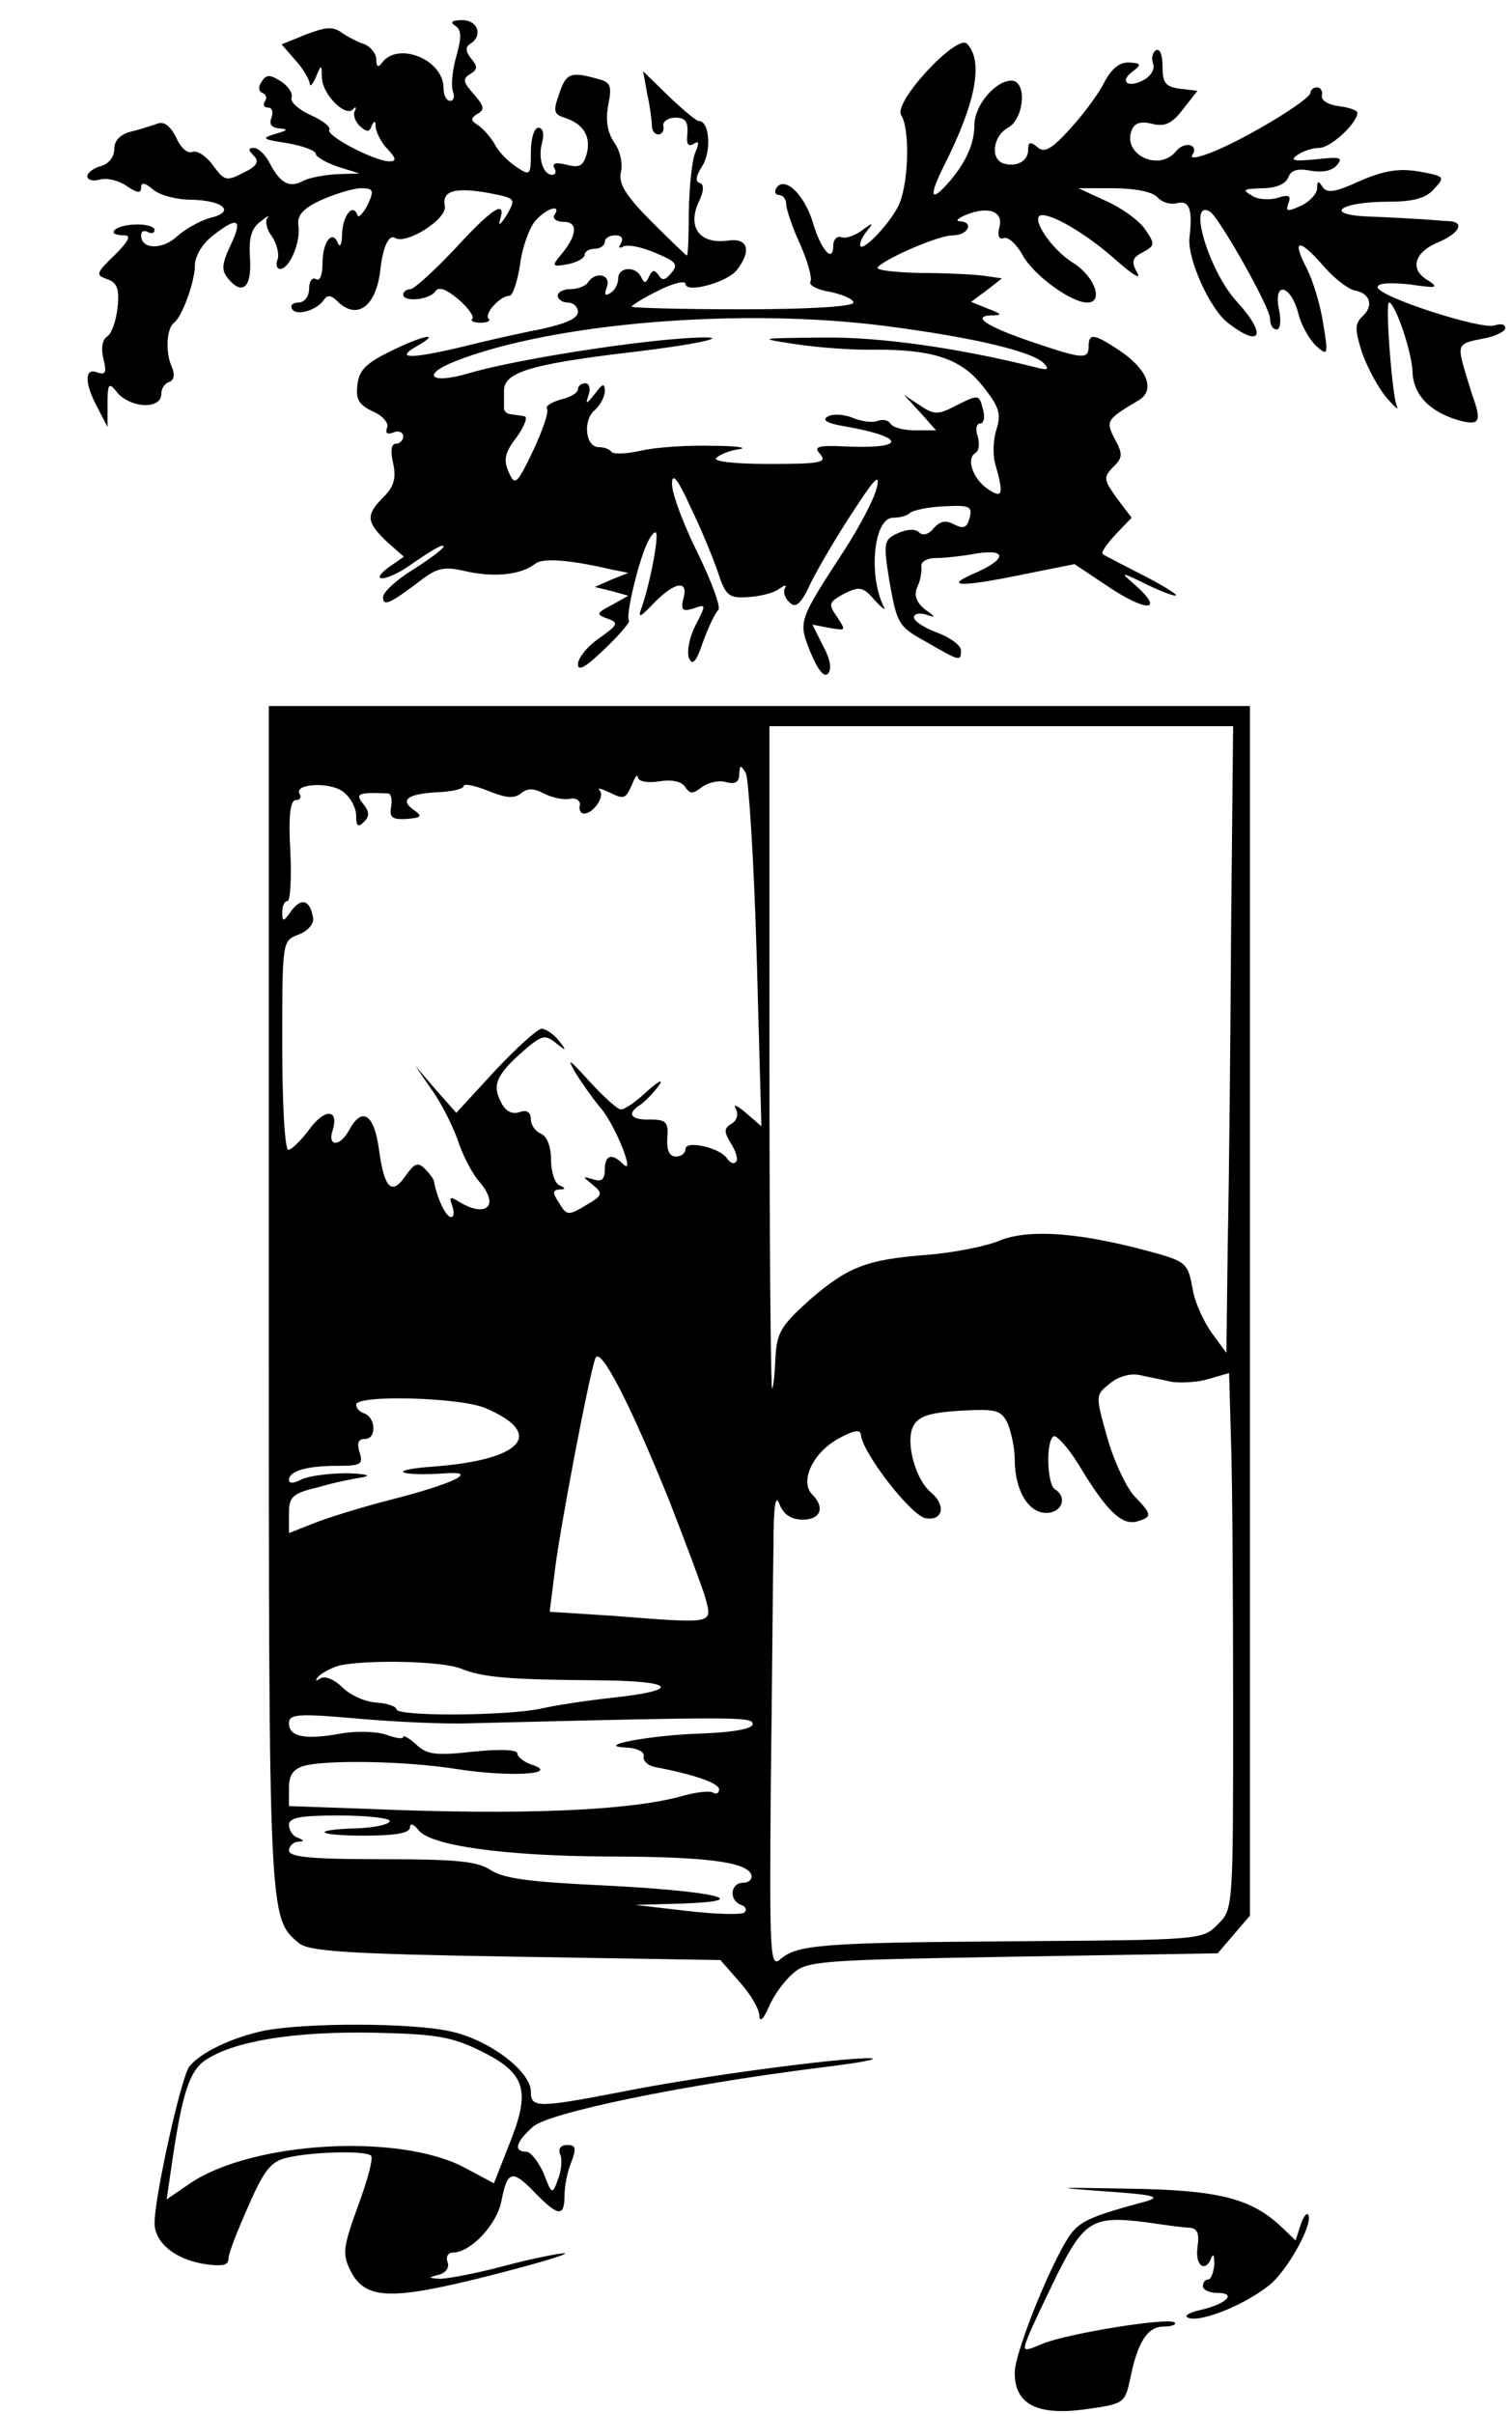 <?xml version="1.0" standalone="no"?>
<!DOCTYPE svg PUBLIC "-//W3C//DTD SVG 20010904//EN"
 "http://www.w3.org/TR/2001/REC-SVG-20010904/DTD/svg10.dtd">
<svg version="1.0" xmlns="http://www.w3.org/2000/svg"
 width="225pt" height="359pt" viewBox="0 0 225 359"
 preserveAspectRatio="xMidYMid meet">
<g transform="translate(0,359) scale(0.1,-0.1)"
fill="#000000" stroke="none">
<path d="M677 3552 c10 -6 10 -17 2 -46 -6 -21 -8 -44 -5 -52 3 -8 1 -14 -4
-14 -6 0 -10 9 -10 19 0 43 -69 70 -92 37 -5 -7 -8 -5 -8 5 0 9 -8 19 -17 23
-10 3 -25 11 -34 17 -13 10 -24 9 -53 -2 l-37 -15 21 -24 c11 -12 20 -28 21
-34 0 -6 4 -2 9 9 8 20 9 20 9 -1 1 -24 34 -58 46 -47 4 5 6 4 3 -2 -3 -5 0
-15 7 -22 11 -10 15 -10 18 0 4 8 6 8 6 -2 1 -8 8 -23 18 -33 13 -14 13 -18 2
-18 -23 1 -94 38 -89 47 3 4 -10 14 -28 22 -18 8 -31 20 -28 26 2 6 -5 17 -16
24 -17 11 -22 10 -29 -1 -5 -7 -4 -14 1 -16 6 -2 8 -8 4 -13 -3 -5 -1 -9 5 -9
6 0 8 -7 5 -15 -4 -10 0 -15 12 -16 14 -1 12 -3 -6 -8 -22 -7 -20 -8 18 -14
23 -4 42 -11 42 -16 0 -4 15 -13 33 -19 l32 -10 -33 -1 c-18 -1 -41 -5 -51
-10 -20 -11 -34 -4 -50 27 -6 12 -17 22 -23 22 -9 0 -9 -3 0 -12 8 -8 5 -15
-16 -25 -25 -13 -28 -12 -45 11 -10 14 -24 23 -31 20 -7 -3 -18 7 -24 22 -9
17 -18 24 -28 20 -9 -3 -27 -9 -40 -12 -15 -4 -24 -13 -24 -26 0 -11 -8 -22
-20 -25 -11 -3 -20 -10 -20 -15 0 -6 9 -8 19 -5 11 3 29 -2 40 -10 15 -10 21
-11 21 -2 0 8 5 8 18 -3 9 -8 34 -15 56 -15 49 -1 67 -18 29 -27 -15 -4 -38
-17 -50 -28 -22 -20 -53 -19 -53 2 0 6 4 8 10 5 5 -3 10 -2 10 3 0 5 -13 9
-30 8 -30 -1 -44 -16 -15 -16 11 0 6 -9 -14 -29 -28 -27 -29 -30 -12 -36 15
-5 19 -14 16 -42 -2 -20 -9 -39 -15 -43 -8 -5 -10 -18 -6 -34 5 -20 3 -24 -9
-20 -19 8 -20 -15 0 -52 l15 -29 0 34 c0 30 2 33 13 19 19 -25 67 -28 67 -4 0
8 5 16 12 18 7 3 9 11 3 24 -9 21 -7 56 4 64 12 9 31 61 31 85 0 14 11 32 26
44 38 30 46 26 27 -14 -13 -28 -14 -37 -3 -50 21 -25 35 -12 32 31 -2 30 2 44
15 54 10 8 15 11 11 6 -4 -5 -1 -18 7 -28 7 -11 11 -27 8 -34 -3 -8 -1 -14 4
-14 14 0 31 41 27 65 -2 15 7 25 35 38 21 9 47 17 58 17 19 0 20 -3 10 -25 -7
-13 -14 -20 -15 -15 -7 19 -22 -1 -23 -28 0 -15 -3 -21 -6 -14 -8 21 -23 3
-23 -29 0 -18 -4 -28 -10 -24 -5 3 -10 -3 -10 -14 0 -12 -7 -21 -16 -21 -8 0
-13 -4 -9 -10 6 -10 36 -2 47 14 5 8 11 7 20 -2 29 -29 58 -8 64 47 4 35 13
53 22 47 17 -10 77 28 74 47 -5 23 14 29 65 20 41 -8 41 -8 27 -33 -9 -14 -13
-17 -10 -7 10 31 -11 18 -67 -43 -31 -33 -61 -60 -66 -60 -6 0 -11 -4 -11 -8
0 -12 40 -8 48 5 5 7 16 3 34 -12 15 -13 24 -26 21 -29 -4 -3 2 -6 12 -6 10 0
16 3 12 6 -7 7 17 34 31 34 5 0 12 21 16 47 3 25 14 55 23 65 17 19 39 25 28
8 -3 -5 3 -10 14 -10 22 0 20 -21 -6 -51 -12 -15 -11 -16 12 -12 14 3 25 9 25
14 0 5 7 9 15 9 8 0 15 5 15 10 0 6 7 10 16 10 9 0 12 -5 8 -12 -4 -6 -3 -8 3
-5 6 4 27 0 48 -9 31 -13 35 -17 24 -30 -9 -11 -14 -12 -19 -3 -6 8 -9 8 -14
-2 -5 -11 -7 -11 -12 -1 -8 17 -34 15 -34 -2 0 -8 -5 -18 -12 -22 -8 -5 -9 -2
-5 9 7 19 -17 24 -28 7 -3 -5 -15 -10 -26 -10 -10 0 -19 -4 -19 -10 0 -5 7
-10 15 -10 8 0 15 -6 15 -14 0 -10 -20 -18 -57 -26 -32 -6 -84 -18 -116 -26
-76 -18 -100 -18 -67 1 39 22 10 17 -40 -8 -35 -17 -46 -28 -48 -49 -3 -22 2
-30 23 -40 14 -6 24 -17 21 -24 -3 -8 0 -11 10 -7 7 3 14 0 14 -6 0 -6 -5 -11
-11 -11 -7 0 -8 -11 -4 -29 5 -22 1 -35 -14 -50 -27 -27 -26 -37 4 -66 l26
-23 -23 -16 c-12 -9 -17 -16 -9 -16 7 0 25 8 39 18 38 26 52 34 52 29 0 -3
-20 -18 -45 -34 -25 -15 -45 -34 -45 -41 0 -14 9 -11 55 24 26 20 36 22 70 14
41 -9 81 -5 102 12 11 8 49 6 113 -9 l25 -5 -25 -10 -25 -11 25 -6 25 -7 -25
-14 c-23 -12 -23 -14 -6 -20 17 -6 16 -9 -12 -29 -18 -12 -32 -30 -32 -39 0
-11 12 -4 40 23 22 21 38 40 36 42 -5 5 10 72 24 108 6 15 13 25 16 23 5 -5
-9 -78 -22 -114 -5 -14 -1 -12 19 9 31 32 52 35 44 7 -4 -17 -2 -20 15 -15 19
7 19 6 3 -25 -9 -17 -13 -39 -10 -48 5 -13 11 -7 21 23 8 22 18 43 23 48 4 4
-10 42 -31 85 -21 42 -38 88 -38 102 0 18 8 9 28 -35 16 -33 34 -77 41 -98 11
-33 16 -37 44 -35 18 1 38 6 46 12 9 6 12 7 9 1 -3 -5 0 -15 7 -21 9 -9 17 -3
32 30 11 22 39 70 63 106 31 48 40 57 35 36 -3 -16 -25 -58 -49 -95 -69 -106
-68 -105 -50 -151 11 -26 20 -38 26 -32 6 6 4 21 -7 41 l-16 32 26 -5 c24 -4
24 -4 11 16 -14 20 -13 22 10 35 23 11 28 11 46 -10 11 -12 17 -16 13 -9 -23
46 -15 132 14 132 10 0 21 3 25 7 4 4 27 9 51 10 38 2 42 0 38 -17 -4 -15 -9
-17 -23 -10 -13 7 -21 5 -31 -6 -7 -9 -16 -11 -21 -6 -6 6 -18 5 -32 -1 -21
-10 -22 -13 -12 -74 11 -61 13 -65 55 -88 50 -29 51 -29 51 -12 0 7 -16 19
-35 26 -19 7 -35 17 -35 23 0 5 8 7 18 4 15 -5 15 -4 -2 8 -13 11 -16 21 -11
33 5 10 7 24 6 31 -1 6 8 12 21 12 13 0 41 3 62 7 47 7 43 -10 -7 -31 -43 -19
-15 -19 77 0 l75 15 45 -30 c61 -42 92 -42 44 0 -22 19 -21 19 20 -1 23 -11
42 -18 42 -15 0 2 -24 17 -52 31 -29 15 -55 28 -57 30 -3 2 6 15 19 29 l24 25
-22 29 c-20 28 -20 31 -6 46 15 14 15 20 3 42 -14 27 -13 29 36 58 24 15 13
45 -28 73 -39 26 -47 27 -47 7 0 -20 -9 -19 -83 6 -68 23 -93 39 -61 40 16 0
15 2 -6 10 l-25 10 23 17 23 18 -28 4 c-15 2 -58 4 -95 4 -36 1 -64 4 -62 8 8
12 90 48 112 48 23 0 32 20 10 21 -7 0 -2 5 11 10 33 13 55 4 48 -20 -3 -12 0
-18 7 -15 6 2 19 -9 28 -26 17 -30 72 -70 96 -70 25 0 11 39 -21 59 -34 21
-66 71 -46 71 19 0 70 -31 111 -68 24 -21 37 -29 30 -17 -9 16 -7 22 9 30 18
10 18 12 3 34 -9 13 -35 32 -58 42 l-41 19 52 0 c31 0 57 -5 65 -13 7 -8 20
-12 30 -9 18 4 23 -9 18 -52 -3 -31 30 -105 57 -126 50 -39 59 -18 13 32 -41
45 -74 154 -39 133 14 -10 89 -142 89 -159 0 -9 4 -16 10 -16 5 0 7 13 3 31
-8 42 18 35 29 -7 4 -17 16 -38 26 -48 18 -16 19 -15 11 33 -4 27 -15 63 -24
81 -23 44 -13 47 23 6 16 -19 38 -36 48 -38 23 -4 29 -23 11 -39 -11 -11 -11
-19 0 -54 8 -22 24 -52 36 -66 12 -14 19 -20 16 -14 -7 12 -18 155 -12 155 9
0 34 -73 35 -103 1 -35 27 -61 72 -73 28 -7 31 0 17 38 -4 13 -11 35 -15 50
-6 25 -3 28 29 34 19 3 35 11 35 16 0 6 -7 7 -16 4 -19 -7 -174 43 -174 57 0
6 18 7 48 4 40 -6 44 -5 27 6 -28 16 -21 42 16 57 30 13 39 29 17 31 -7 0 -26
2 -43 3 -16 1 -52 3 -80 4 -67 3 -40 22 31 22 37 0 56 5 68 19 17 18 16 19
-23 26 -30 5 -52 1 -87 -14 -37 -17 -49 -19 -56 -9 -6 10 -8 9 -8 -2 0 -8 -11
-20 -24 -26 -20 -9 -23 -9 -19 3 5 12 1 14 -15 9 -12 -4 -30 -3 -39 3 -15 9
-13 10 15 11 20 0 35 6 39 16 4 11 14 14 34 10 17 -3 32 0 39 9 9 11 4 12 -32
8 -32 -3 -39 -2 -28 6 8 6 23 11 33 11 17 0 56 36 57 52 0 4 -12 8 -27 10 -16
2 -27 8 -26 16 2 6 -2 12 -7 12 -6 0 -10 -4 -10 -8 0 -10 -92 -66 -143 -87
-22 -9 -36 -12 -33 -6 11 16 -11 22 -24 6 -25 -31 -80 -5 -66 31 4 11 13 14
30 10 19 -5 30 0 46 21 l22 28 -26 3 c-22 3 -26 9 -26 33 0 17 -4 28 -10 24
-5 -3 -7 -12 -4 -20 3 -7 -3 -18 -14 -24 -24 -13 -37 -2 -16 13 13 10 12 12
-5 13 -14 1 -26 -8 -37 -28 -8 -17 -31 -48 -51 -70 -28 -31 -39 -37 -49 -28
-11 9 -14 8 -14 -4 0 -17 -18 -26 -37 -20 -20 7 -15 41 7 53 24 13 29 70 5 70
-24 0 -55 -37 -55 -66 0 -27 -12 -55 -38 -85 -28 -32 -30 -21 -7 25 47 93 59
155 34 181 -15 15 -110 -87 -98 -106 14 -22 11 -107 -5 -137 -16 -30 -56 -70
-56 -56 0 6 6 16 13 24 7 9 4 8 -8 -1 -11 -9 -26 -14 -32 -12 -7 3 -13 -3 -13
-12 0 -28 -19 -6 -31 36 -13 41 -42 68 -54 49 -3 -5 -1 -10 4 -10 6 0 11 -6
11 -14 0 -7 9 -34 21 -60 11 -25 18 -50 15 -55 -3 -5 10 -12 29 -15 19 -4 35
-11 35 -16 0 -6 -67 -10 -165 -10 -91 0 -165 2 -165 4 0 2 18 13 40 24 22 11
40 15 40 10 0 -15 63 2 77 21 22 29 16 48 -15 43 -40 -5 -59 19 -43 56 9 18 9
28 2 30 -7 2 -5 11 4 25 14 22 11 67 -5 67 -4 0 -24 17 -45 37 l-38 37 6 -33
c4 -18 7 -40 7 -47 0 -8 4 -14 10 -14 5 0 9 6 7 13 -1 6 7 12 18 12 15 0 19
-6 18 -23 -2 -16 1 -21 9 -16 8 5 9 2 3 -12 -5 -10 -9 -49 -10 -87 0 -37 -1
-67 -3 -67 -1 0 -25 23 -53 51 -39 39 -49 57 -45 73 3 12 -1 32 -10 44 -10 15
-13 33 -9 55 6 30 4 35 -17 40 -39 11 -46 8 -56 -23 -9 -25 -8 -30 8 -35 28
-9 40 -28 33 -54 -5 -18 -11 -21 -30 -16 -16 4 -22 2 -18 -5 3 -5 2 -10 -3
-10 -14 0 -22 25 -15 49 3 12 1 21 -6 21 -6 0 -11 -16 -11 -36 0 -35 -1 -36
-22 -22 -12 8 -27 23 -32 34 -6 10 -17 23 -25 28 -11 7 -11 10 0 17 11 6 9 12
-6 29 -16 18 -17 23 -5 30 11 7 11 11 1 23 -8 10 -9 17 -1 22 19 12 11 35 -12
35 -15 0 -19 -3 -11 -8z m642 -447 c131 -17 219 -38 235 -56 8 -9 5 -10 -14
-5 -112 28 -228 45 -315 44 -98 -1 -99 -1 -40 -10 33 -5 87 -9 119 -8 86 0
127 -14 159 -55 24 -30 27 -41 20 -63 -5 -15 -6 -38 -2 -52 13 -45 11 -52 -10
-38 -22 14 -34 45 -20 54 6 3 7 14 4 25 -4 10 -2 19 3 19 6 0 8 9 5 20 -6 24
-6 24 -42 6 -25 -13 -31 -13 -52 1 l-24 16 24 -26 24 -27 -31 0 c-17 0 -33 4
-37 10 -3 5 -11 7 -19 4 -7 -3 -24 -1 -38 5 -13 5 -30 6 -37 1 -8 -5 1 -10 26
-14 91 -16 93 -34 2 -30 -43 2 -49 0 -38 -12 10 -12 -1 -14 -77 -14 -53 0 -84
4 -78 9 5 5 20 11 34 13 14 2 -4 5 -40 5 -36 1 -83 -2 -105 -7 -22 -5 -42 -6
-45 -2 -3 4 -11 7 -19 7 -20 0 -24 40 -6 55 8 7 15 20 15 28 0 13 -3 12 -15
-4 -13 -16 -14 -16 -9 -1 3 9 1 17 -5 17 -6 0 -11 -4 -11 -9 0 -5 -11 -12 -25
-15 -14 -4 -24 -10 -21 -14 3 -5 -7 -33 -21 -63 -24 -50 -27 -52 -36 -31 -8
18 -6 29 12 52 12 17 17 31 11 31 -5 1 -14 2 -20 3 -5 0 -10 4 -10 9 0 4 0 15
0 26 0 27 39 39 179 56 131 15 182 30 66 20 -96 -9 -240 -33 -297 -50 -57 -17
-73 -3 -20 18 146 57 426 80 641 52z"/>
<path d="M400 1660 c0 -930 0 -922 45 -960 15 -12 72 -16 322 -20 l305 -5 29
-33 c16 -18 29 -40 29 -50 1 -10 6 -5 14 13 7 17 23 39 36 50 21 19 40 20 327
25 l305 5 24 28 24 28 0 900 0 899 -730 0 -730 0 0 -880z m1432 548 c-1 -167
-3 -377 -5 -466 l-2 -164 -22 30 c-12 17 -25 45 -28 64 -8 42 -8 42 -80 61
-98 25 -168 29 -210 11 -20 -8 -67 -17 -103 -20 -93 -7 -120 -18 -177 -67 -42
-38 -49 -48 -51 -86 -1 -23 -3 -44 -5 -46 -2 -2 -4 219 -4 491 l0 494 345 0
345 0 -3 -302z m-706 -38 l7 -255 -23 20 c-13 11 -20 14 -15 6 4 -8 2 -17 -6
-22 -12 -7 -12 -12 -1 -30 7 -11 11 -24 7 -27 -3 -4 -9 -1 -13 5 -10 16 -62
28 -62 14 0 -6 -6 -11 -14 -11 -10 0 -14 9 -13 28 2 23 -2 27 -25 27 -30 -1
-36 9 -15 22 6 4 19 17 27 28 8 11 1 8 -16 -7 -17 -16 -34 -28 -40 -28 -5 0
-26 19 -47 42 -30 33 -34 36 -21 13 10 -16 27 -40 38 -53 21 -24 53 -103 33
-83 -17 17 -27 13 -27 -9 0 -14 -5 -18 -17 -14 -17 5 -17 5 -1 -8 16 -13 15
-16 -11 -31 -25 -15 -28 -15 -39 4 -10 15 -10 19 0 20 10 0 10 2 1 6 -7 2 -13
20 -13 38 0 20 -6 35 -15 39 -8 3 -15 13 -15 21 0 11 -6 15 -17 11 -12 -4 -22
2 -29 18 -12 25 -3 41 43 80 20 16 25 17 40 5 16 -13 17 -12 4 4 -7 9 -19 17
-25 17 -6 0 -37 -28 -69 -62 l-58 -63 -31 35 -30 35 24 -35 c14 -19 31 -53 39
-75 7 -22 21 -49 31 -61 33 -37 12 -57 -31 -30 -11 7 -13 5 -8 -7 3 -10 3 -17
-2 -17 -7 0 -20 26 -25 52 0 4 -7 13 -14 20 -10 10 -15 8 -28 -10 -21 -31 -32
-20 -40 38 -7 53 -25 65 -44 30 -14 -26 -33 -26 -25 -1 10 32 -12 33 -35 1
-12 -16 -26 -30 -31 -30 -5 0 -9 66 -9 155 0 155 0 156 24 165 14 5 23 16 22
24 -4 27 -17 32 -32 12 -12 -17 -14 -18 -14 -3 0 9 3 17 8 17 4 0 6 34 4 75
-3 51 0 75 8 75 6 0 9 4 6 9 -10 15 43 19 64 4 11 -8 20 -24 20 -36 0 -16 3
-18 12 -9 8 8 8 15 -2 27 -12 15 -6 17 38 15 4 -1 6 -10 4 -20 -3 -16 2 -19
23 -18 23 2 24 4 10 14 -21 15 -7 24 40 26 19 1 35 5 35 9 0 4 16 1 36 -7 27
-11 39 -12 49 -4 10 8 19 8 34 0 12 -6 29 -10 39 -8 9 2 16 -3 15 -9 -2 -7 1
-13 6 -13 14 0 32 26 23 35 -4 4 3 2 16 -4 20 -10 23 -9 32 11 5 13 9 18 9 12
1 -6 14 -9 32 -6 19 3 34 0 39 -9 7 -10 11 -10 24 0 9 7 25 11 36 8 14 -4 20
0 20 11 1 15 2 15 10 2 4 -9 12 -130 16 -270z m-130 -812 c23 -59 47 -123 53
-142 11 -42 18 -41 -138 -29 l-93 6 7 56 c7 62 52 298 61 321 7 19 51 -66 110
-212z m747 177 c13 -2 38 -1 55 4 l31 9 3 -106 c2 -59 3 -238 3 -399 0 -291 0
-293 -23 -315 -22 -23 -26 -23 -295 -25 -295 -2 -331 -5 -356 -27 -15 -13 -16
7 -14 257 2 150 3 310 4 357 0 61 3 79 9 63 6 -16 18 -23 35 -23 26 0 33 18
14 37 -19 19 -1 60 36 82 23 13 35 16 36 8 1 -26 75 -122 97 -125 25 -4 30 19
8 38 -24 19 -39 76 -27 99 8 15 24 20 70 23 55 3 61 1 71 -20 5 -13 10 -36 10
-52 0 -46 20 -80 47 -80 23 0 32 23 13 35 -12 7 -14 72 -2 79 4 2 21 -16 37
-42 42 -70 64 -90 86 -85 24 7 24 10 -3 38 -12 13 -30 51 -40 86 -18 64 -18
64 3 81 13 11 31 16 45 13 13 -3 35 -7 47 -10z m-1021 -39 c90 -38 56 -77 -76
-87 -72 -5 -55 -15 19 -10 48 3 8 -16 -82 -39 -43 -11 -95 -27 -115 -35 l-38
-15 0 29 c0 25 5 30 43 39 23 7 53 13 67 15 14 3 3 5 -23 6 -27 0 -57 -4 -68
-9 -11 -6 -19 -7 -19 -1 0 13 26 21 71 21 36 0 40 2 34 20 -4 14 -2 20 8 20
18 0 16 32 -1 38 -7 2 -12 8 -12 13 0 15 154 11 192 -5z m-35 -388 c33 -13 72
-16 207 -17 112 -1 120 -15 16 -26 -36 -4 -83 -11 -105 -16 -50 -11 -215 -12
-215 -1 0 4 -14 9 -30 10 -17 1 -39 11 -51 23 -11 11 -25 17 -32 13 -8 -5 -9
-4 -2 4 6 5 19 12 30 15 40 9 154 7 182 -5z m8 -81 c402 10 425 10 425 -1 0
-7 -27 -12 -73 -14 -78 -2 -167 -19 -114 -21 15 -1 26 -6 25 -13 -2 -6 6 -14
17 -16 58 -11 95 -24 95 -33 0 -6 -4 -8 -9 -5 -4 3 -23 1 -42 -4 -78 -23 -242
-30 -476 -20 l-113 4 0 27 c0 19 6 28 23 33 35 9 152 7 227 -5 77 -12 153 -8
113 6 -13 4 -23 12 -23 17 0 6 -25 7 -65 3 -55 -6 -69 -5 -85 10 -11 10 -20
15 -20 12 0 -4 -11 -2 -25 3 -14 5 -44 6 -67 2 -54 -10 -78 -5 -78 15 0 14 13
15 103 7 56 -5 129 -8 162 -7z m-115 -145 c0 -5 -21 -10 -47 -11 -72 -2 -64
-11 10 -11 45 0 67 4 67 12 0 7 5 6 13 -4 18 -23 128 -38 278 -39 149 0 210
-8 217 -27 2 -6 -3 -12 -12 -12 -19 0 -22 -26 -3 -33 6 -2 9 -7 5 -11 -3 -4
-42 -3 -85 2 l-78 9 70 2 c114 4 45 19 -117 27 -107 5 -149 10 -168 23 -20 13
-52 16 -162 16 -104 0 -138 3 -138 13 0 6 6 12 13 13 10 0 10 2 0 6 -7 2 -13
11 -13 19 0 11 17 14 75 14 41 0 75 -4 75 -8z"/>
<path d="M393 570 c-47 -10 -94 -32 -111 -53 -12 -14 -52 -194 -52 -233 0 -29
30 -54 74 -61 27 -4 36 -2 36 8 0 8 14 43 30 79 23 53 34 66 57 71 37 9 118
11 125 3 4 -3 -5 -36 -19 -74 -22 -61 -24 -71 -12 -96 22 -44 58 -46 205 -9
71 18 122 33 114 34 -8 0 -49 -8 -90 -19 -41 -11 -84 -19 -95 -19 -18 1 -18 2
-2 6 11 3 16 11 13 19 -3 8 1 14 8 14 26 0 65 41 72 76 9 46 16 48 49 14 35
-36 45 -38 45 -6 0 14 4 36 10 50 8 21 7 26 -6 26 -10 0 -14 -6 -10 -15 3 -8
1 -25 -4 -37 -8 -22 -9 -22 -21 10 -8 17 -19 32 -26 32 -19 0 -16 14 10 37 23
21 221 62 427 88 58 7 91 13 75 14 -43 1 -250 -26 -370 -50 -125 -24 -135 -24
-135 0 0 31 -63 78 -120 90 -58 13 -215 13 -277 1z m322 -30 c67 -33 75 -58
44 -136 l-24 -61 -45 24 c-98 51 -315 38 -407 -24 l-35 -24 7 48 c16 111 27
144 52 160 43 28 132 42 248 40 94 -2 117 -6 160 -27z"/>
<path d="M1645 331 c72 -5 84 -8 60 -15 -75 -20 -94 -28 -108 -44 -25 -28 -87
-178 -87 -211 0 -47 34 -64 106 -54 57 8 58 9 66 46 11 55 26 77 50 77 12 0
19 3 16 6 -9 8 -157 -16 -195 -31 -31 -13 -32 -13 -23 10 5 13 25 55 44 94 40
79 53 86 132 76 27 -4 56 -8 64 -8 12 -1 15 -9 12 -29 -4 -28 12 -39 21 -15 3
6 4 2 4 -10 -1 -13 -5 -23 -9 -23 -4 0 -8 -4 -8 -10 0 -5 9 -10 21 -10 30 0
15 -16 -23 -25 -18 -4 -27 -9 -20 -12 20 -8 93 23 126 53 27 26 62 91 52 101
-2 2 -7 -5 -11 -17 l-7 -22 -22 21 c-45 42 -94 54 -226 56 -113 2 -116 2 -35
-4z"/>
</g>
</svg>
